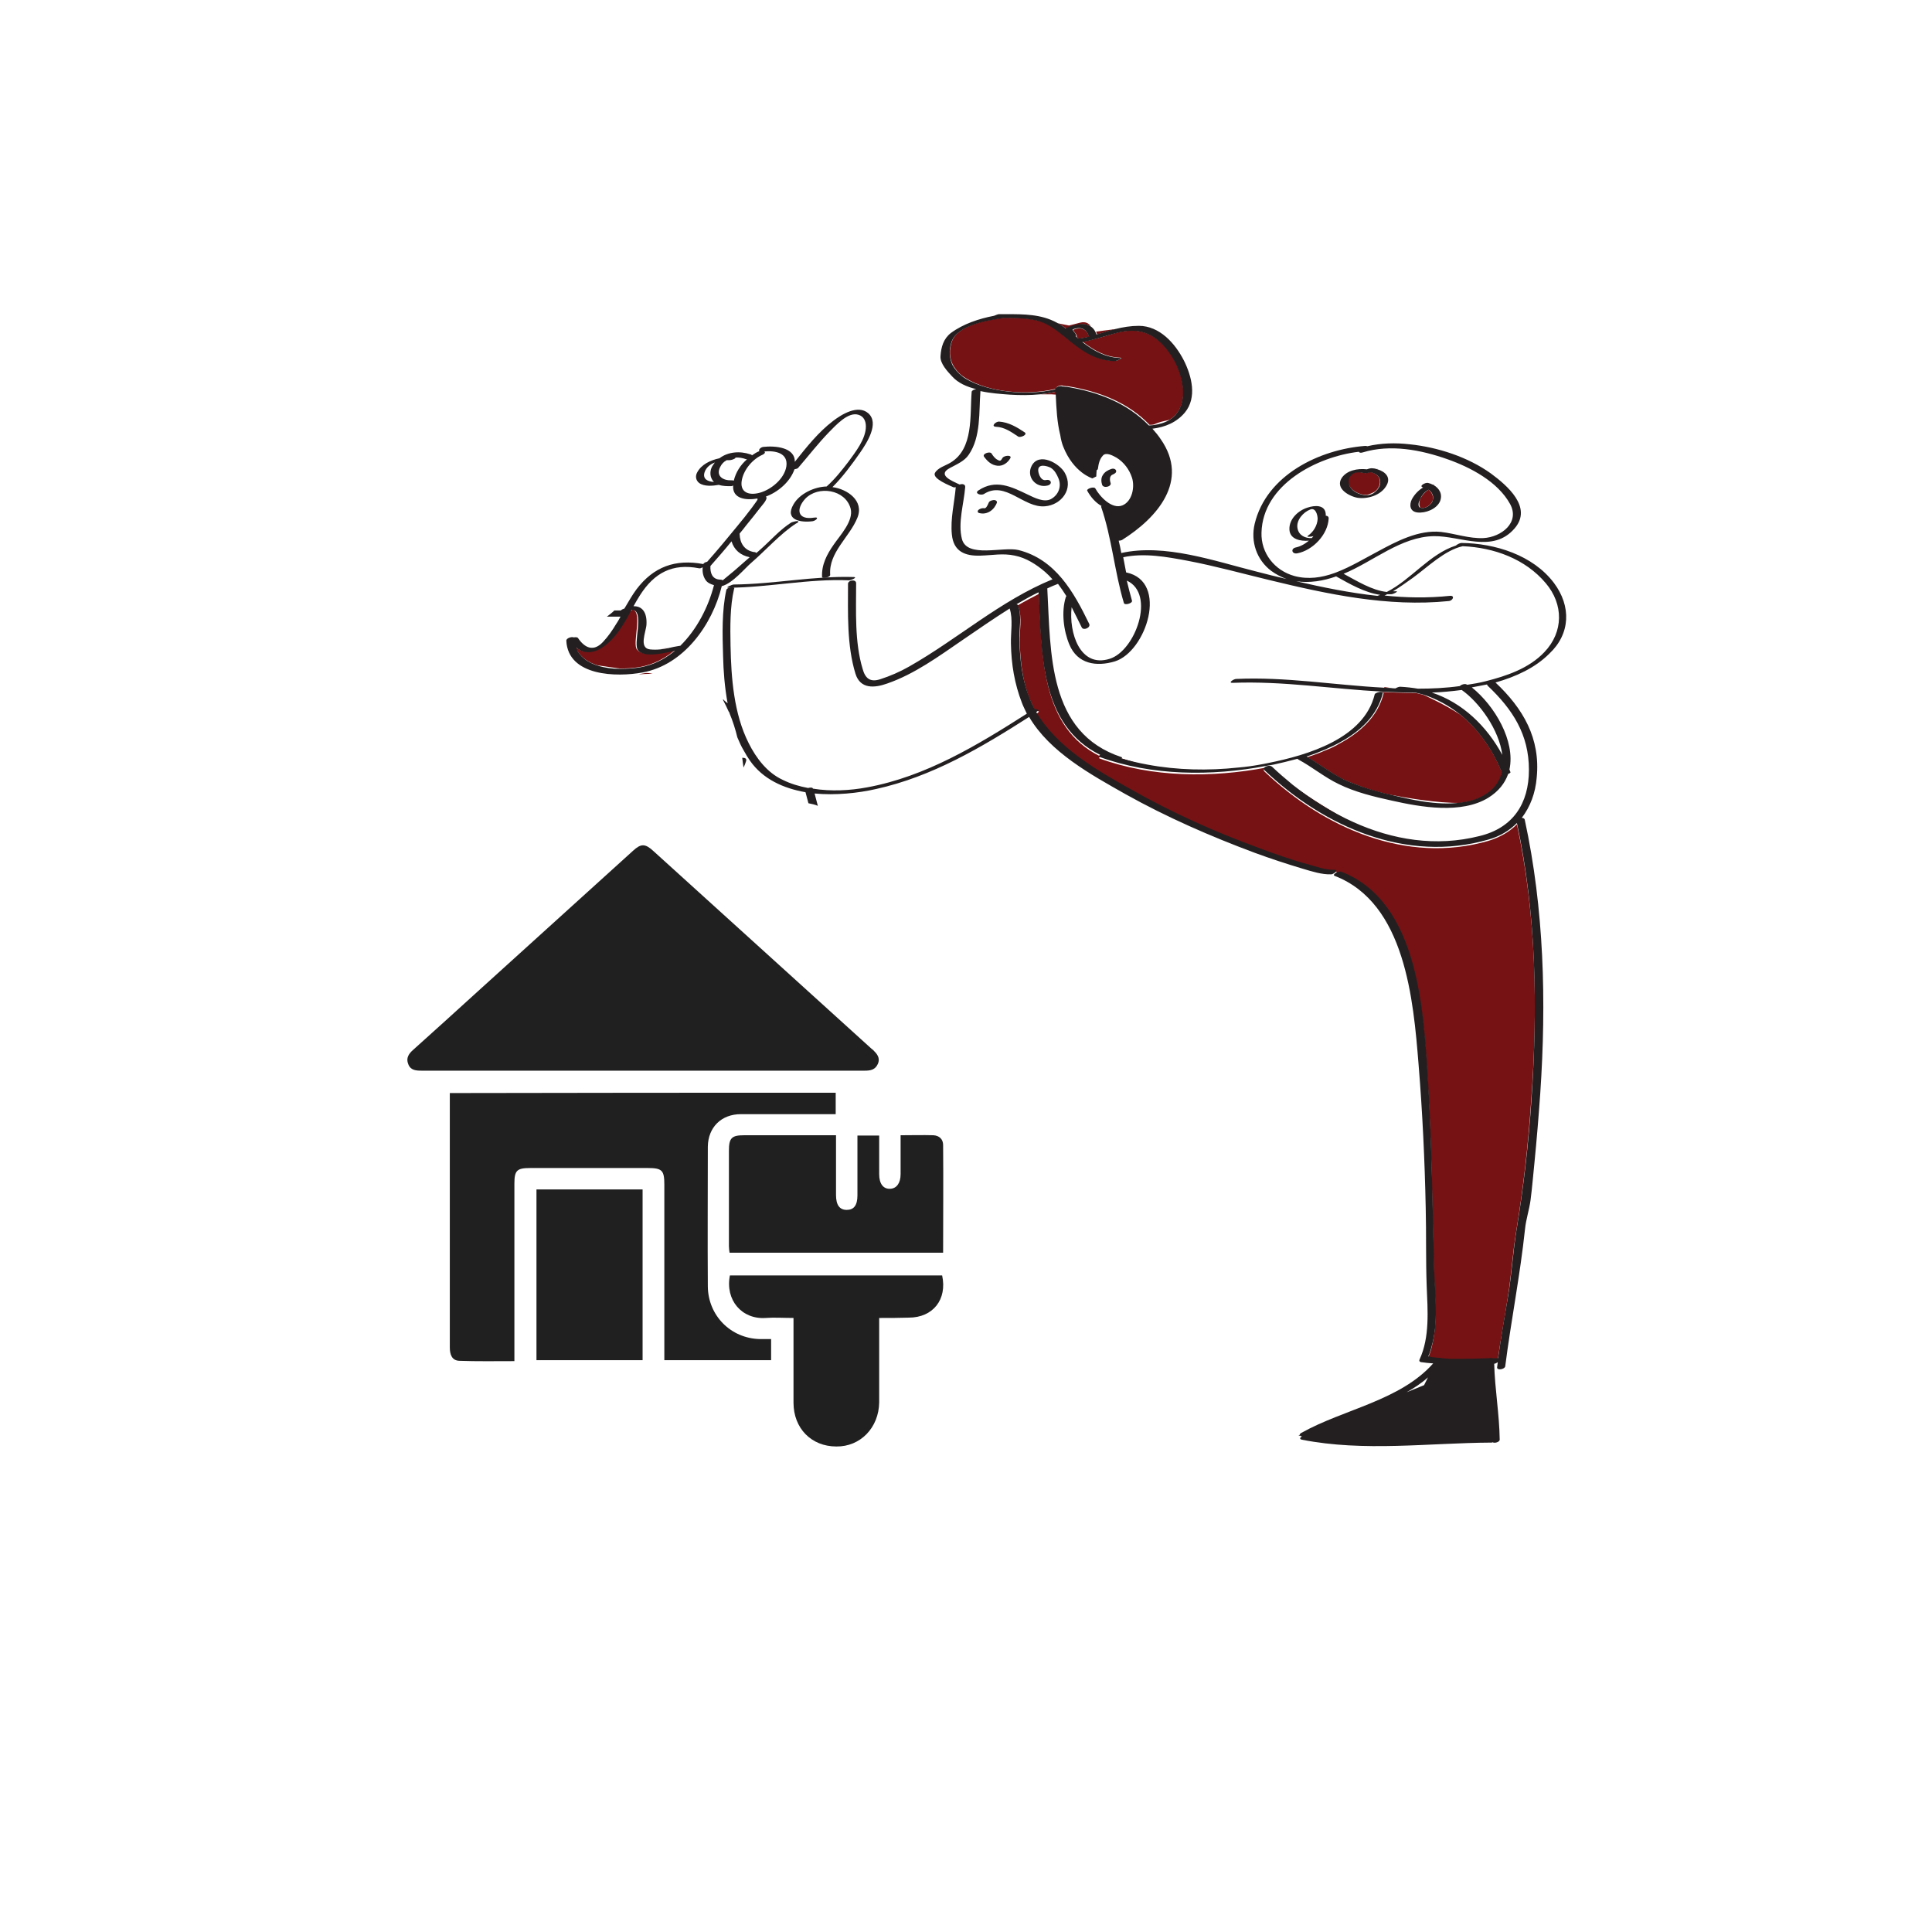 <?xml version="1.0" encoding="utf-8"?>
<!-- Generator: Adobe Illustrator 25.4.1, SVG Export Plug-In . SVG Version: 6.00 Build 0)  -->
<svg version="1.1" id="Layer_1" xmlns="http://www.w3.org/2000/svg" xmlns:xlink="http://www.w3.org/1999/xlink" x="0px" y="0px"
	 viewBox="0 0 595.3 595.3" style="enable-background:new 0 0 595.3 595.3;" xml:space="preserve">
<style type="text/css">
	.st0{fill:#761214;}
	.st1{fill:#231F20;}
	.st2{fill:#202020;}
</style>
<path id="color_x5F_2" class="st0" d="M223.1,215.7c0,0-0.1-0.1-0.3-0.1c0.1,0.1,0.3,0.2,0.4,0.3L223.1,215.7z M196.7,207.8
	c1.5-0.1,3-0.2,4.4-0.2c-1-0.2-1.8-0.3-2.3-0.2C198.3,207.5,197.5,207.6,196.7,207.8z M437.6,156.4c1.5,0.6,3.6-0.9,3.9-2.4
	c0.2-1.3-0.4-2.4-1.3-3.1c-1,0.5-1.9,1.6-2.5,2.6c-0.1,0.1-0.2,0.3-0.2,0.5C437.2,155.1,437.3,155.8,437.6,156.4
	C437.6,156.3,437.6,156.3,437.6,156.4z M441.8,149.3c0,0-0.1,0-0.3,0c0.1,0.1,0.2,0.1,0.4,0.2L441.8,149.3z M421,152.5
	c0.1,0,0.2,0,0.3,0c0.8-0.3,1.6-0.6,2.3-1c0.9-0.7,1.6-1.8,1.6-3c0-1.9-1.4-2.7-3-3.1c0,0-0.1,0-0.1,0c-0.5,0.2-1.2,0.5-1.8,0.3
	c-1.3-0.3-2.9-0.5-3.9,0.5c-0.6,0.6-1.1,1.4-1,2.3C415.8,151.1,418.8,152.5,421,152.5z M424.5,144.5c0,0-0.1,0-0.3,0
	c0.1,0,0.2,0.1,0.3,0.1L424.5,144.5z M178,200.7c1.3,2.1,3.5,3.5,6.1,4.3c2,0.3,4.6,0.7,7,1c2.2,0,4.4-0.2,6.2-0.5
	c3.8-0.7,7.2-2.4,10.2-4.8c0.2-0.2,0.4-0.4,0.4-0.4l-0.1,0c-3.3,0.7-9.4,2.3-11.5-0.1c-1.6-1.9,1.8-11.3-1.3-12.4
	c-0.6,0.3-1.1,0.8-1.3,1c-1,1.8-2,3.7-3.3,5.4c-3.4,4.8-8.6,8.9-13.2,5.1c0.1,0.3,0.2,0.6,0.4,0.9L178,200.7z M205.7,199.6
	c0,0,0,0-2.4,0.4c0.8-0.1,1.7-0.2,2.5-0.4L205.7,199.6z M415.8,241l4,1.5c2.2,0.8,4.5,1.4,6.8,2c0.4,0.1,0.8,0.2,1.3,0.3
	c5.6,1.1,15.1,2.7,22.2,2.6c2.4-0.3,4.7-0.9,6.7-2c2.9-1.5,4.7-3.6,5.6-6c0.2-0.6,0.3-1.1,0.3-1.6c-2.8-6.9-7.2-13.2-12.9-17.7
	c-4.3-2.8-9-5-11.2-6c-0.8-0.2-1.6-0.4-2.4-0.6c-3.4,0-6.8-0.1-10.2-0.3c0,0.1-0.1,0.1-0.1,0.2c0.3,0,0.5,0.1,0.4,0.3
	c-1.7,7.1-7.3,12.1-13.9,15.6c-1.3,0.8-2.7,1.4-4,1.9c-1.8,0.8-3.7,1.5-5.6,2.1c3.5,2,6.7,4.5,10.2,6.4
	C413.8,240.1,414.8,240.6,415.8,241z M426.6,211.7c0,0-0.1,0.1-0.1,0.2c0.7,0,1.4,0.1,2.1,0.1L426.6,211.7z M398.3,242.1
	c5.7,4.6,12,8.6,18.7,11.5C410.5,250.3,403.6,245.8,398.3,242.1z M467.4,254c-2.3,2.3-5.2,4-8.8,5.1c-25.3,7.3-50.7-4-69-21.4
	c-0.5-0.5,0-1,0.7-1.2c0,0,0,0-0.1,0c-16.9,3.2-35.2,3.1-51.4-2.8c-0.3-0.1-0.1-0.4,0.3-0.6c-18.5-9-18-31.3-19-50.1
	c-2.3,1.2-4.6,2.4-6.8,3.7c0.3,0,0.5,0.1,0.5,0.3c1.2,3.2,0.3,7.6,0.4,10.9c0.2,5.8,0.8,11.8,3,17.3c0.5,1.3,1.2,2.6,1.8,3.9
	c0.8-0.1,1.5,0,0.8,0.5c-0.1,0.1-0.3,0.2-0.4,0.3c6.5,11,18.6,18,29.5,24c12.5,6.9,25.6,12.8,38.9,17.8c5,1.9,10.1,3.6,15.3,5.1
	c2.5,0.7,5.4,1.8,8.1,1.7c1.2,0,0.6,0.7-0.1,1.1c0.1,0,0.1,0,0.2,0c0.5-0.4,1.4-0.7,1.9-0.5c24.2,9.4,25.4,43.9,26.8,65.6
	c1.2,18.8,1.3,37.6,1.8,56.5c0.2,7.4,1.3,15.4-0.4,22.7c-0.3,1.5-0.7,3.1-1.4,4.5c0,0,0,0.1,0.2,0.1l9.3,0.7c3.1,0,6.1-0.1,9.2-0.2
	c0.4-0.1,0.7-0.1,1,0c0.5,0,1,0,1.4,0c0.2,0,0.3,0,0.4,0c0.9-6.4,2.1-12.8,3.1-19.3c1.1-6.8,1.5-13.7,2.6-20.4
	c2.2-13.4,3.7-26.7,4.6-40.2C473.9,310.6,473.4,281.9,467.4,254z M389.3,235.6c0,0-2.8,0.5-6.8,1C384.8,236.4,387.1,236,389.3,235.6
	C389.3,235.6,389.3,235.6,389.3,235.6z M381.5,236.8c0.3,0,0.7-0.1,1-0.1C382.2,236.7,381.8,236.7,381.5,236.8z M353.6,235.9
	c-2.7-0.6-5.4-1.4-8-2.2c0.1,0.1,0,0.2-0.1,0.3C348.2,234.8,350.9,235.4,353.6,235.9z M461.5,420c0,0,0-0.1,0-0.1
	c0,0-0.1,0.1-0.1,0.1L461.5,420z M325.3,119.8c0.1-0.8,1.7-1.3,2.3-0.9c0.1,0,0.2,0,0.2,0c0.3,0,0.6,0.1,0.9,0.1c0.1,0,0.2,0,0.3,0
	c9.7,1.6,18.6,5,25.2,11.9c0.5,0,0.9,0,1.3-0.1c0.9-0.4,2-0.8,3.4-1.1c0.5-0.1,1-0.2,1.5-0.4c7-4.3,4.3-15.7-1.1-22.1
	c-4.4-5.2-9.4-6.4-15.9-4.5c-3.3,1-6.5,2-9.8,2.6c3.4,2.6,6.9,4.7,11.5,4.9c1.3,0-1.1,1.1-1.6,1c-6.2-0.2-10.5-3.6-15.1-7.3
	c-2.6-2.2-5.4-4.5-8.8-5.2c-3.3-0.8-6.7-0.8-10.1-0.8c-0.1,0-0.1,0-0.2,0c-4.7,0.6-14.1,2.1-16,7.3c-0.9,2.6-0.8,5.2,0.4,7.4
	c0.1,0.2,0.2,0.4,0.4,0.6c0.8,1.3,2,2.5,3.6,3.4C304.8,121,316.7,121.9,325.3,119.8z M322.9,121.5c0.8,0,1.6,0,2.5,0.1
	c0-0.3,0-0.6-0.1-0.9c-1.6,0.4-3.1,0.6-4.7,0.8C321.5,121.5,322.3,121.5,322.9,121.5z M332.4,104.4c1.1-0.2,2.2-0.4,3.3-0.6
	c-0.1,0-0.1-0.1-0.1-0.1c-0.9-2.5-2.7-3-4.9-2.1c0.2,0.8,1,1.2,1.1,2c0,0.1,0,0.2-0.1,0.2C331.9,103.9,332.1,104.2,332.4,104.4z
	 M338,103.1c2-0.6,3.9-1.2,5.8-1.7c-2.5,0.3-4.9,0.6-6.1,0.8c0.1,0.2,0.2,0.4,0.3,0.7C338.1,103,338.1,103,338,103.1z M328.6,101.3
	c2.4-1.1,5.4-2,7.5-0.8c-0.6-0.8-1.5-1.5-3.2-1.1c-3.5,0.9-3.5,0.9-3.5,0.9s-1.4-0.3-3.5-0.7c0.8,0.4,1.6,0.9,2.4,1.5
	C328.4,101.1,328.5,101.2,328.6,101.3z"/>
<path class="st1" d="M263.1,177.8c-12.4-0.4-24.6,2.2-37,2.3c-0.5,0-2.9,1-1.6,1c12.4-0.1,24.6-2.8,37-2.3
	C262,178.9,264.4,177.9,263.1,177.8z"/>
<path class="st1" d="M265,139.5c2-2.9,6.1-9.1,2.5-12.2c-3.2-2.7-8.2,0.4-10.8,2.4c-4.6,3.5-8.2,8.1-11.8,12.6
	c0.1-4.5-6.1-5-9.7-4.6c-0.9,0.1-1.6,1-1.2,1.3c0,0,0,0,0,0c-0.8,0.3-1.6,0.8-2.3,1.3c-0.1-0.1-0.2-0.3-0.5-0.3
	c-3.2-1.1-6.9-0.8-9.5,1.2c-2.8,0.6-5.6,1.9-6.9,4.4c-0.6,1.1-0.4,2.4,0.6,3.2c1.6,1.2,4.3,0.9,6.1,0.6c1.2,0.4,2.6,0.4,3.7,0.4
	c0.3,0,0.5-0.1,0.7-0.2c-0.3,4.2,4.1,4.6,7.5,4c0,0.1,0,0.2,0,0.3c0,0,0,0,0,0.1c-0.1,0.2-0.3,0.4-0.4,0.6c-0.4,0.6-0.9,1.2-1.3,1.8
	c-1.5,2-3,3.9-4.6,5.8c-3,3.7-6.1,7.4-9.2,10.9c-0.5,0.1-1,0.3-1.2,0.7c-8.6-1.6-15.3,0.8-20.6,7.8c-1.4,1.9-2.5,3.9-3.7,5.9
	c-0.2,0.1-0.3,0.1-0.5,0.2c-0.3,0.1-0.5,0.3-0.6,0.4c0,0-0.1,0-0.1,0h-1.9c-0.7,0.7-1.5,1.3-2.3,1.9h4.1c0,0,0,0,0.1,0
	c-0.4,0.7-0.8,1.5-1.3,2.2c-1.2,2-2.5,3.9-4.1,5.6c-2.9,3.1-5.6,1.9-7.7-1.2c-0.2-0.3-0.8-0.3-1.3-0.2c-0.6-0.3-2.3,0.2-2.3,1
	c0.5,11,15.6,11.3,23.5,9.8c12.7-2.3,21.5-14.7,24.4-26.6c3.3-0.8,7.2-5.6,9.1-7.2c4.4-3.8,9-9,13.8-12.1c0.2-0.1,0.3-0.1,0.4-0.2
	c0.1-0.1,0.2-0.2,0.3-0.3c0.2-0.6-2,0.1-2.2,0.2c-3.5,2.2-6.5,5.7-9.6,8.4c-0.4,0.4-0.8,0.7-1.2,1c-0.1-0.2-0.3-0.3-0.7-0.3
	c-2.9-0.5-4.3-2.7-4.4-5.5c0-0.1,0-0.1,0-0.2c0.7-0.8,1.3-1.6,2-2.5c1.5-1.8,2.9-3.6,4.3-5.4c0.6-0.8,1.8-2,2-3
	c0-0.2-0.1-0.4-0.2-0.5c3.8-1.4,7.5-4.6,8.8-8.4c0.5-0.1,0.9-0.2,1.1-0.4c3.2-3.7,6.2-7.6,9.6-11.1c2-2,5.8-6.3,9-5.3
	c1.7,0.5,2.3,2,2.3,3.6c0,3.9-3.3,8-5.4,10.9c-2,2.6-4.2,5.4-6.7,7.6c-3.8,0.1-8.3,2.2-10.2,5.5c-2.8,4.8,2.1,5.7,5.9,5.2
	c1.1-0.2,2.2-1.4,0.4-1.1c-5.1,0.8-5.6-2.6-2.7-5.8c4-4.2,12.4-2.9,14,3c1,3.8-3.3,8.3-5.2,11.1c-2.1,3-3.8,6.2-3.6,10
	c0,0.6,2.6,0.1,2.5-0.7c-0.5-6.9,6-11.6,8.4-17.6c2.1-5.2-3.1-8.8-7.7-9.4C259.6,147,262.5,143.1,265,139.5z M207.6,200.8
	c-3,2.4-6.4,4.1-10.2,4.8c-1.8,0.3-4,0.5-6.2,0.5c-2.4,0-4.8-0.3-7-1c-2.6-0.8-4.8-2.2-6.1-4.3c-0.1-0.1-0.2-0.3-0.2-0.4
	c-0.1-0.3-0.3-0.6-0.4-0.9c4.5,3.8,9.8-0.4,13.2-5.1c1.2-1.7,2.3-3.5,3.3-5.4c0.2-0.4,0.4-0.7,0.6-1.1c0.3,0,0.5,0,0.7,0.1
	c3.1,1.1-0.3,10.5,1.3,12.4c2,2.4,8.1,0.8,11.5,0.1c0.1,0,0.2,0,0.3-0.1C207.9,200.5,207.7,200.7,207.6,200.8z M209.6,199
	c-0.1,0-0.1,0-0.2,0c-1.2,0.2-2.3,0.4-3.5,0.7c-0.8,0.2-1.7,0.3-2.5,0.4c-1,0.1-2.1,0.1-3.1,0c-3.6-0.4-1.2-5.5-1.1-7.7
	c0.2-3.8-1.4-5.7-4-5.6c0.6-1.1,1.3-2.3,2-3.4c4.4-6.9,10-9.9,18.2-8.3c0.3,0.1,0.7-0.1,1.1-0.3c-0.1,1.4,0.1,2.7,0.9,3.9
	c0.6,0.9,1.6,1.3,2.6,1.6C218.3,186.9,214.8,193.9,209.6,199z M231,171.7c-1.6,1.4-3.2,2.8-4.8,4.2c-1,0.8-1.9,1.6-2.9,2.4
	c-0.2,0.2-0.4,0.3-0.6,0.5c-0.2-0.1-0.4-0.2-0.8-0.2c-2.5-0.1-3.1-2.1-3-4.2c2.2-2.5,4.4-5,6.5-7.6
	C226.2,169.4,228.1,171.1,231,171.7z M219.5,147.9c0.1,0.2,0.3,0.4,0.5,0.6c-1.8-0.1-3.6-0.8-2.9-3c0.5-1.5,1.8-2.5,3.2-3
	c-0.3,0.3-0.5,0.7-0.8,1.1C218.8,144.8,218.6,146.5,219.5,147.9z M226.1,148.1c-0.2-0.1-0.4-0.1-0.7-0.1c-2.6,0.1-4.9-1.3-3.5-4.1
	c0.5-1,1.1-1.6,2-2.1c0.2,0,0.4,0,0.7,0c0.6,0,1.3-0.2,1.8-0.5c0.2-0.1,0.2-0.2,0.2-0.3c1.1-0.1,2.2,0.1,3.3,0.5c0.1,0,0.2,0,0.3,0
	C228.1,143.3,226.7,145.6,226.1,148.1z M242.3,143.7c-0.6,3.8-4.6,7.1-8.1,8.1c-3.5,1-6.4-0.1-5.6-4c0.7-3.3,3.4-6.4,6.4-7.7
	c0.8-0.4,0.8-0.8,0.5-1C238.8,138.8,242.9,139.5,242.3,143.7z"/>
<path class="st1" d="M342.2,148.8c-0.3-0.9-0.4-2.2,0.7-2.6c0.5-0.2,1.2-0.6,1-1.2c-0.2-0.6-1-0.7-1.5-0.5c-1.1,0.4-2,0.9-2.6,1.9
	c-0.6,0.9-0.5,2.1-0.2,3C340.1,150.6,342.6,149.9,342.2,148.8z"/>
<path class="st1" d="M306,154.1c-0.6,0.1-1.2,0.3-1.4,0.9c-0.2,0.5-0.4,0.9-0.7,1.3c-0.1,0.1-0.2,0.2-0.4,0.3c0,0-0.1,0-0.2,0
	c-0.6-0.1-1.3,0.1-1.8,0.5c-0.4,0.4-0.3,0.9,0.3,1c2.4,0.6,4.6-1,5.4-3.3C307.2,154.1,306.3,154,306,154.1z"/>
<path class="st1" d="M307.3,143.5c1.7,0.2,3.2-0.9,4-2.3c0.6-1.1-1.9-0.9-2.4-0.1c-0.5,0.8-0.6,1.1-1.5,0.6c-0.8-0.4-1.4-1.2-1.9-2
	c-0.5-0.7-2.9,0.1-2.3,1C304.3,142.2,305.5,143.3,307.3,143.5z"/>
<path class="st1" d="M306.9,131.5c2.6,0.1,4.7,1.6,6.8,3c0.7,0.5,3.1-0.6,2-1.3c-2.4-1.6-4.9-3.1-7.9-3.3
	C306.8,129.9,305.2,131.4,306.9,131.5z"/>
<path class="st1" d="M328.1,145.7c-1.6-2.9-7.9-6.5-10.2-2.2c-1.8,3.4,1.3,7,4.9,6.1c1.6-0.4,1.1-2-0.4-1.7
	c-1.6,0.4-2.4-1.7-2.5-2.9c-0.1-2.3,2.8-1.4,3.8-0.9c1.2,0.7,1.9,2,2.4,3.2c1.1,2.5,0.1,5.2-2.3,6.5c-2.2,1.1-5.2-0.5-7.1-1.4
	c-5.2-2.5-9.9-4.8-15.2-1.3c-1.4,0.9,0.7,1.7,1.7,1.1c6.6-4.2,12.2,4.4,18.8,3.8C327,155.6,330.9,150.7,328.1,145.7z"/>
<path class="st1" d="M229.1,236.5c0.3-0.6,0.6-1.3,0.8-2c0.2-0.7-0.3-1-0.9-1c-0.1,0-0.2,0-0.3,0C228.8,234.6,229,235.6,229.1,236.5
	z"/>
<path class="st1" d="M478.8,179.6c-6.5-8.6-18.2-12.2-28.5-12.3c-0.5,0-1.4,0.5-1.7,0.8c-8.1,2.6-13.8,10.5-21.3,14.3
	c-4.6-0.5-9.2-3.4-13.3-5.6c9.2-3.8,17.6-11.4,27.8-11.6c8.3-0.1,18.2,5.4,24.9-2.4c5.6-6.5-2.3-13.2-7.3-16.9
	c-7.1-5.1-16.4-8.1-25-9c-4.4-0.5-8.8-0.4-13.1,0.6c-0.2-0.1-0.4-0.1-0.7-0.1c-14.1,1.1-30.4,9-34,24c-1.3,5.5,0.6,11.1,5.1,14.5
	c1.5,1.1,3.1,1.9,4.7,2.5c-3.1-0.7-6.2-1.5-9.3-2.3c-12.8-3.2-28.2-8.7-41.6-5.7c-0.2-1.3-0.5-2.5-0.8-3.8c0.4,0,0.8-0.1,1-0.2
	c11-6.9,20.8-18.3,12-31c-0.8-1.2-1.7-2.3-2.6-3.3c3.9-0.5,7.4-1.9,10-5c3.8-4.6,2.1-11.2-0.3-16c-2.7-5.3-7.5-10.7-13.9-10.7
	c-2.5,0-4.9,0.4-7.3,1c-2,0.5-3.9,1.1-5.8,1.7c0-0.1,0.1-0.1,0-0.2c-0.1-0.2-0.2-0.5-0.3-0.7c-0.4-0.8-1-1.4-1.7-1.8
	c-2.1-1.2-5.1-0.3-7.5,0.8c-0.1-0.1-0.2-0.2-0.3-0.3c-0.8-0.6-1.6-1.1-2.4-1.5c-4.8-2.6-10.1-2.6-15.5-2.6c-0.1,0-0.2,0-0.3,0
	c-0.7,0-1.3,0-2,0c-0.3,0-1,0.3-1.5,0.5c-4.7,0.9-9.5,2.5-13.3,5.3c-2.3,1.8-3,4.3-3.2,7.1c-0.2,2.3,2.2,4.8,3.6,6.3
	c1.8,2,4.5,3.2,7.4,3.9c-0.7,0.1-1.3,0.4-1.4,0.8c-0.6,7.3,0.7,17.6-6.6,21.9c-1.5,0.9-3.8,1.5-4.7,3.1c-1,1.8,4.8,4,5.6,4.4
	c0.2,0.1,0.5,0.1,0.8,0c-0.4,4.8-1.7,9.7-1.2,14.6c0.5,5.2,4,6.7,8.9,6.5c3.6-0.1,6.8-0.8,10.5,0c3.5,0.7,6.6,2.7,9.3,5
	c0.8,0.7,1.6,1.5,2.3,2.3c-16.1,6.6-29.2,18.4-44.2,26.9c-2.8,1.6-5.8,2.9-8.9,3.9c-3.1,1-4.6-0.3-5.4-3.2c-2.5-8.3-2-17.9-2-26.4
	c0-1.3-2.5-1-2.5,0.2c0,9-0.4,18.9,2.3,27.7c1.5,4.8,5.9,4.4,9.8,3c8.4-2.9,15.9-8.4,23.2-13.4c4.8-3.3,9.6-6.6,14.5-9.7
	c1.1,3.2,0.3,7.5,0.4,10.8c0.1,6.3,1.1,12.4,3.4,18.3c0.4,1.1,1,2.2,1.5,3.3c-15.2,9.7-31.2,19.4-49.2,22.7
	c-5.3,1-11.2,1.3-16.7,0.4c0,0,0,0,0,0c-0.1-0.4-0.8-0.4-1.5-0.2c-2.7-0.5-5.4-1.3-7.8-2.5c-4.8-2.2-8.2-6.7-10.5-11.3
	c-4.6-9.1-5.4-20.1-5.6-30.1c-0.1-5.7-0.2-11.9,1.1-17.5c0,0,0,0,0,0c0.1-0.1,0.1-0.2,0-0.3c0,0,0,0,0,0c-0.5-0.4-2.3,0-2.4,0.7
	c-1.4,6.4-1.2,13.7-1,20.2c0.1,4.8,0.5,9.8,1.4,14.7c-0.4-0.3-0.8-0.7-1.2-1c-0.1-0.1-0.2-0.1-0.3-0.2c0.7,1.3,1.3,2.6,1.9,3.9
	c0,0,0,0,0.1,0c0,0,0,0,0,0c0,0,0,0,0,0c0,0.1,0.1,0.3,0.1,0.4c1,2.4,1.8,4.9,2.4,7.4c0.6,1.4,1.2,2.8,2,4.1
	c0.6,1.1,1.2,2.1,1.9,3.1c4,5.7,10.3,8.5,17.1,9.7c0.3,1.1,0.6,2.3,0.9,3.4c1,0.2,2,0.4,2.9,0.8c-0.3-1.3-0.7-2.5-1-3.8
	c6.5,0.6,13.3-0.1,19-1.4c17.2-3.8,32.4-12.8,47.1-22.2c6.4,10.9,19.1,17.8,29.7,23.8c12.7,7.1,26.2,13,39.9,18.1
	c4.9,1.8,9.8,3.4,14.8,4.9c2.7,0.8,5.8,1.8,8.6,1.7c0.3,0,0.6-0.1,0.9-0.3c0.7-0.4,1.3-1.1,0.1-1.1c-2.7,0.1-5.5-1-8.1-1.7
	c-5.2-1.4-10.2-3.2-15.3-5.1c-13.4-4.9-26.5-10.8-38.9-17.8c-10.9-6.1-23-13-29.5-24c0.1-0.1,0.3-0.2,0.4-0.3c0.7-0.4,0-0.6-0.8-0.5
	c-0.7-1.2-1.3-2.5-1.8-3.9c-2.2-5.5-2.8-11.4-3-17.3c-0.1-3.4,0.8-7.7-0.4-10.9c-0.1-0.2-0.3-0.3-0.5-0.3c2.2-1.3,4.5-2.6,6.8-3.7
	c0.9,18.7,0.5,41,19,50.1c-0.4,0.2-0.6,0.5-0.3,0.6c16.2,5.9,34.6,6,51.4,2.8c0.8-0.1,1.5-0.3,2.3-0.4c2.3-0.5,4.8-1.1,7.4-1.8
	c0.1,0.1,0.1,0.1,0.2,0.2c4.3,2.3,8.1,5.5,12.5,7.6c5.1,2.5,10.9,3.9,16.4,5.1c8.9,2,21.4,4.2,29.7-0.9c3.2-2,5.1-4.5,6.1-7.3
	c0.4-0.2,0.8-0.4,0.7-0.6c-0.1-0.3-0.2-0.5-0.3-0.8c1.9-8.8-4.6-19.7-11.6-25.3c1.6-0.3,3.2-0.6,4.7-0.9c0,0.1,0.1,0.3,0.2,0.4
	c7.7,7.3,12.7,15,12.7,25.9c0,10.4-4.9,17.9-15.2,20.4c-13.4,3.4-26.8,1.2-38.9-4.3c-6.7-3-13-7-18.7-11.5c-2.2-1.8-4.4-3.7-6.4-5.6
	c-0.4-0.3-1-0.3-1.6-0.1c-0.7,0.2-1.2,0.8-0.7,1.2c18.3,17.4,43.7,28.7,69,21.4c3.6-1,6.5-2.8,8.8-5.1c6,28,6.4,56.6,4.5,85
	c-0.9,13.5-2.4,26.9-4.6,40.2c-1.1,6.8-1.5,13.7-2.6,20.4c-1.1,6.4-2.2,12.8-3.1,19.3c-0.1,0-0.2,0-0.4,0c-0.5,0-1,0-1.4,0
	c-0.3-0.1-0.7-0.1-1,0c-3.1,0.1-6.1,0.2-9.2,0.2c-0.9,0-1.8,0-2.7,0c-0.2,0-1.3-0.1-2.6-0.2c-0.2-0.1-0.6-0.1-0.9-0.1
	c-1.4-0.1-2.7-0.3-3.1-0.4c-0.1,0-0.2-0.1-0.2-0.1c0.7-1.4,1-3,1.4-4.5c1.7-7.3,0.6-15.3,0.4-22.7c-0.5-18.9-0.7-37.6-1.8-56.5
	c-1.4-21.7-2.6-56.2-26.8-65.6c-0.5-0.2-1.4,0.1-1.9,0.5c-0.4,0.3-0.6,0.6-0.1,0.8c21.7,8.4,24.2,38.2,25.8,58.1
	c1.2,14.7,1.9,29.4,2.2,44.2c0.2,8,0,16,0.3,24.1c0.3,7.4,1,15.7-2.2,22.6c-0.2,0.4,0,0.7,0.4,0.8c1.3,0.2,2.5,0.3,3.8,0.4
	c-10.2,11.5-27.6,14.1-40.6,21.4c-0.4,0.2-0.5,0.4-0.5,0.6l-0.4,0.2l0.6,0.1c0.1,0.1,0.3,0.2,0.5,0.2c-0.6,0.3-0.9,0.8-0.1,1
	c19.2,3.8,39.1,1,58.4,0.9c0.1,0,0.3,0,0.4-0.1c0.7,0.4,2.2-0.1,2.2-0.8c-0.1-7.8-1.5-15.6-1.7-23.4c0.3,0,0.7-0.2,1-0.4
	c0,0,0.1-0.1,0.1-0.1c0,0,0,0.1,0,0.1c-0.1,0.5-0.1,1-0.2,1.5c-0.1,1.1,2.4,0.6,2.5-0.3c1.8-14.1,4.6-28.1,6.1-42.3
	c0.3-3,1.3-5.9,1.7-8.9c0.5-3.8,0.8-7.7,1.2-11.5c0.7-7.1,1.3-14.3,1.8-21.5c1.9-28.2,1.2-56.6-4.8-84.3c-0.1-0.3-0.5-0.5-0.9-0.5
	c2.6-3.4,4.2-7.6,4.6-12.4c1.2-12.1-4.2-21.3-12.7-29.3c6.3-1.8,12.2-4.5,16.6-8.9C483.9,195.3,484.2,186.8,478.8,179.6z
	 M438.8,426.8l-5.4,2.2c2.3-1.3,4.6-2.8,6.6-4.6L438.8,426.8z M425.3,183.3c-0.3,0.1-0.6,0.2-0.9,0.3c-8.4-0.9-16.7-2.6-25-4.5
	c4.1,0.6,8.4-0.1,12.3-1.5C416,180,420.5,182.6,425.3,183.3z M388.7,164.1c0.4-14.8,17.1-23.4,30-24.9c0.1,0.3,0.6,0.4,1.2,0.2
	c8.5-2.6,17.9-0.8,26.1,2.1c7.1,2.5,15.5,6.9,19.3,13.8c3.1,5.7-2.7,10.2-8.2,10.5c-4.4,0.2-8.8-1.4-13.1-1.9
	c-6.9-0.7-13.7,2.9-19.6,6.1c-4,2.1-8.1,4.6-12.5,6.3c-0.3,0.1-0.5,0.2-0.8,0.3c-3.9,1.4-8,2-12.2,0.9
	C392.7,175.8,388.5,170.4,388.7,164.1z M335.5,103.6c0,0.1,0.1,0.1,0.1,0.1c-1.1,0.3-2.2,0.5-3.3,0.6c-0.3-0.2-0.5-0.4-0.8-0.6
	c0.1-0.1,0.1-0.2,0.1-0.2c-0.1-0.9-0.9-1.3-1.1-2C332.8,100.6,334.6,101.1,335.5,103.6z M297.6,116.7c-1.5-0.9-2.7-2.1-3.6-3.4
	c-0.1-0.2-0.2-0.4-0.4-0.6c-1.1-2.2-1.3-4.8-0.4-7.4c1.9-5.2,11.3-6.6,16-7.3c0.1,0,0.1,0,0.2,0c3.4,0,6.7,0,10.1,0.8
	c3.4,0.8,6.2,3.1,8.8,5.2c4.6,3.8,8.9,7.1,15.1,7.3c0.5,0,2.9-1,1.6-1c-4.6-0.2-8.1-2.3-11.5-4.9c3.3-0.6,6.5-1.7,9.8-2.6
	c6.5-1.9,11.5-0.8,15.9,4.5c5.4,6.4,8.1,17.8,1.1,22.1c-1.3,0.8-2.9,1.3-5,1.6c-0.4,0-0.9,0.1-1.3,0.1c-6.7-6.9-15.5-10.3-25.2-11.9
	c-0.1,0-0.2,0-0.3,0c-0.3,0-0.6-0.1-0.9-0.1c-0.1,0-0.1,0-0.2,0c-0.6-0.4-2.2,0.1-2.3,0.9C316.7,121.9,304.8,121,297.6,116.7z
	 M313.9,169.5c-4.8-1.2-15.9,2.6-17.5-3.4c-1.3-5,0.6-10.9,1-16c0.1-0.9-0.9-1.1-1.7-0.8c-2.6-1.2-7-3-3-5.1c2-1.1,4.5-2.1,5.8-4.1
	c3.8-5.5,3.1-13.2,3.6-19.6c3.1,0.7,6.4,0.9,9,1.1c3.1,0.2,6.3,0.2,9.4-0.1c1.6-0.2,3.2-0.4,4.7-0.8c0,0.3,0,0.6,0.1,0.9
	c0.2,4.3,0.4,8.5,1.4,12.5c0.2,1.3,0.5,2.5,0.9,3.5c3.2,8.1,9,9.8,9,9.8l1.2-0.6c0,0,0-0.8,0.1-1.9c0.2-0.1,0.4-0.3,0.4-0.5
	c0.2-1.5,0.5-2.9,1.5-4c1-1.2,3.1,0,4.2,0.6c2.3,1.4,4,3.7,4.8,6.2c0.9,2.8,0.1,7.2-2.9,8.5c-3.3,1.4-7.1-2.8-8.4-5.2
	c-0.4-0.7-2.8,0.1-2.5,0.7c1.1,2,2.6,3.7,4.4,4.7c-0.1,0.1-0.1,0.2-0.1,0.3c3.3,9.6,4.1,19.9,7,29.6c0.2,0.8,2.7,0.1,2.5-0.7
	c-0.6-2.1-1.1-4.1-1.6-6.2c9,4.1,2.6,21.7-5.3,24.1c-9.2,2.9-12.6-8.2-11.7-15.9c1.1,2.1,2.1,4.2,3.1,6.2c0.5,1.1,2.9,0.1,2.3-1.1
	C330.8,182.3,325.2,172.4,313.9,169.5z M462.9,232.6c-4.8-8.9-12.3-16.1-21.7-19.2c3-0.1,6.1-0.4,9.2-0.8
	C455.8,216.4,461.9,224.8,462.9,232.6z M457.8,209.9c-1.9,0.5-3.8,0.8-5.7,1.1c-0.1,0-0.1-0.1-0.2-0.1c-0.5-0.3-1.6,0-2.1,0.5
	c-4.3,0.6-8.6,0.8-12.9,0.8c-1.8-0.3-3.6-0.5-5.5-0.6c-0.3,0-0.9,0.2-1.4,0.5c-0.5,0-0.9,0-1.4-0.1c-0.7,0-1.4-0.1-2.1-0.1
	c-15.3-0.8-30.3-3.4-45.6-2.7c-0.8,0-2.7,1.3-1,1.2c15.4-0.6,30.7,1.9,46,2.7c3.4,0.2,6.8,0.3,10.2,0.3c0.8,0.2,1.6,0.4,2.4,0.6
	c4.1,1.3,7.9,3.4,11.2,6c5.7,4.6,10.1,10.8,12.9,17.7c0,0.1,0.1,0.2,0.1,0.3c-0.1,0.4-0.3,0.9-0.4,1.3c-0.9,2.4-2.7,4.5-5.6,6
	c-2,1.1-4.3,1.7-6.7,2c-7.2,1-15.7-1-22.2-2.6c-0.4-0.1-0.9-0.2-1.3-0.3c-2.2-0.6-4.5-1.2-6.8-2c-1.3-0.5-2.7-1-4-1.5
	c-1-0.4-2-0.9-2.9-1.4c-3.5-1.9-6.7-4.4-10.2-6.4c1.9-0.6,3.7-1.3,5.6-2.1c1.3-0.6,2.7-1.2,4-1.9c6.7-3.5,12.2-8.5,13.9-15.6
	c0-0.2-0.1-0.3-0.4-0.3c-0.7-0.1-1.9,0.3-2.1,0.7c-3.3,13.7-20.8,18.8-32.8,21.2c-0.5,0.1-1,0.2-1.5,0.3c-2.6,0.5-5.2,0.9-7.8,1.1
	c-9.2,1-18.8,0.8-27.9-0.9c-2.7-0.5-5.4-1.1-8-1.9c0.1-0.1,0.2-0.2,0.1-0.3c0,0-0.1-0.1-0.1-0.1c-22.8-7.5-21.8-32.1-22.9-52
	c1.1-0.5,2.2-1,3.3-1.4c0.9,1.2,1.8,2.5,2.6,3.8c-0.1,0.1-0.2,0.2-0.2,0.3c-1.4,4.5-0.7,10.3,1.1,14.6c2.5,6,8.3,6.9,14,5.2
	c9.7-3,16.7-24.6,3.6-27.4c0,0-0.1,0-0.1,0c-0.3-1.6-0.6-3.1-0.9-4.7c6.5-1.4,13.5-0.1,19.9,1.1c8.4,1.6,16.7,3.9,25,5.9
	c18.1,4.4,36.7,8.4,55.4,6.5c1.3-0.1,2-1.8,0.3-1.6c-6.7,0.7-13.5,0.6-20.1-0.1c0.3-0.1,0.5-0.2,0.8-0.4c0.4,0,0.8,0,1.3,0
	c0.6,0,2.8-1.1,1.1-0.9c-0.2,0-0.4,0-0.6,0c2.2-1.3,4.2-2.8,6.2-4.2c4.4-3.2,9.8-8.5,15.3-9.7c9.6,0.4,19.3,3.9,25.6,11.4
	c5.5,6.5,5.5,15-0.4,21.2C471.1,206,464.1,208.3,457.8,209.9z"/>
<path class="st1" d="M436.7,157.9c2.5,0.3,5.9-1,7-3.4c0.9-2.2-0.2-4-1.9-5c-0.1-0.1-0.2-0.1-0.4-0.2c-0.4-0.2-0.9-0.4-1.4-0.5
	c-0.8-0.2-3,1-1.5,1.4c0,0,0,0,0,0c-1.5,0.9-2.7,2.2-3.5,3.7C434.2,155.6,434.4,157.6,436.7,157.9z M437.5,154
	c0.1-0.2,0.2-0.4,0.2-0.5c0.5-1,1.4-2.1,2.5-2.6c1,0.7,1.6,1.8,1.3,3.1c-0.2,1.5-2.4,3-3.9,2.4c0,0,0,0-0.1,0
	C436.8,155.9,437.1,154.7,437.5,154z"/>
<path class="st1" d="M418.4,153.4c3.1,0.4,7-0.8,8.7-3.6c1.7-2.7-0.3-4.5-2.7-5.2c-0.1,0-0.2-0.1-0.3-0.1c-0.4-0.1-0.7-0.2-1.1-0.2
	c-0.6-0.1-1.2,0.1-1.8,0.3c0,0-0.1,0-0.1,0c-2.8-0.3-6.1,0.3-7.7,2.7C411.3,150.6,415.9,153,418.4,153.4z M416.5,146.3
	c1.1-1,2.6-0.8,3.9-0.5c0.5,0.1,1.3-0.1,1.8-0.3c0,0,0,0,0.1,0c1.6,0.4,3,1.2,3,3.1c0,1.2-0.7,2.2-1.6,3c-0.7,0.6-1.5,0.9-2.3,1
	c-0.1,0-0.2,0-0.3,0c-2.2,0-5.3-1.4-5.5-3.9C415.4,147.7,415.9,146.9,416.5,146.3z"/>
<path class="st1" d="M399.7,170.5c4.8-0.9,9.5-5.8,9.7-10.8c0-0.5-0.4-0.8-0.9-0.8c0-0.2,0-0.3,0-0.5c-0.2-3-3.5-2.7-5.6-2
	c-2.9,0.9-5.7,3.5-5.6,6.7c0.1,3.1,3.4,3.7,6,3.5c-1.2,1-2.6,1.8-4.1,2.1C397.6,169.1,398.1,170.8,399.7,170.5z M399.8,162.8
	c-0.5-2.5,1.8-5,3.9-5.8c1.7-0.7,2.3,1.7,2.3,2.9c-0.1,2-1.3,4-2.9,5.1c-0.9,0.6,0.9,0.4,1.6,0.2c-0.2,0.2-0.3,0.4-0.5,0.6
	C402.2,165.9,400.2,165,399.8,162.8z"/>
<path class="st2" d="M198.1,329.9c-21.9,0-43.7,0-65.6,0c-0.9,0-1.7,0-2.6,0c-1.7,0-3.4-0.1-4.1-2c-0.8-1.9,0.2-3.3,1.6-4.5
	c6.7-6,13.3-12,19.9-18c15.9-14.4,31.9-28.9,47.8-43.3c2.4-2.2,3.7-2.2,6.2,0.1c22.4,20.3,44.9,40.7,67.3,61
	c0.1,0.1,0.3,0.2,0.4,0.3c1.2,1.2,2.3,2.4,1.5,4.3c-0.8,1.8-2.2,2.1-4,2.1c-14,0-28.1,0-42.1,0C215.7,329.9,206.9,329.9,198.1,329.9
	z"/>
<path class="st2" d="M257.5,336.7c0,2.2,0,4.2,0,6.6c-1,0-1.9,0-2.9,0c-8.8,0-17.6,0-26.3,0c-6,0-10.1,4-10.2,10
	c0,14.4-0.1,28.8,0,43.1c0.1,9,7.1,16,16,16.2c1.1,0,2.2,0,3.5,0c0,2.2,0,4.2,0,6.5c-10.8,0-21.7,0-32.9,0c0-0.9,0-1.8,0-2.7
	c0-17.1,0-34.3,0-51.4c0-4.4-0.7-5.1-5.1-5.1c-12.1,0-24.1,0-36.2,0c-4.1,0-4.9,0.7-4.9,4.8c0,17.2,0,34.4,0,51.7c0,0.9,0,1.8,0,3
	c-5.9,0-11.5,0.1-17-0.1c-2.3-0.1-2.9-2-2.9-4.1c0-10.2,0-20.3,0-30.5c0-14.9,0-29.8,0-44.7c0-1,0-2,0-3.2
	C178.4,336.7,217.9,336.7,257.5,336.7z"/>
<path class="st2" d="M277.5,349.8c3.6,0,6.8-0.1,10.1,0c1.8,0.1,3,1.2,3,3c0.1,11,0,22,0,33.2c-22,0-43.8,0-65.8,0
	c-0.1-0.7-0.2-1.4-0.2-2c0-9.8,0-19.6,0-29.5c0-3.9,0.9-4.7,4.7-4.7c9.3,0,18.6,0,28.3,0c0,1.6,0,3,0,4.4c0,4.7,0,9.3,0,14
	c0,3.1,1.1,4.6,3.3,4.6c2.2,0,3.3-1.4,3.3-4.5c0-5.2,0-10.3,0-15.5c0-0.9,0-1.8,0-2.9c2.3,0,4.4,0,6.7,0c0,4,0,7.9,0,11.9
	c0,3,1.3,4.6,3.4,4.5c2-0.1,3.2-1.8,3.2-4.5C277.5,358,277.5,354.1,277.5,349.8z"/>
<path class="st2" d="M270.9,406.1c0,3.3,0,6.4,0,9.5c0,5.5,0,11,0,16.5c-0.1,7.8-5.8,13.7-13.2,13.6c-7.7,0-13.2-5.6-13.2-13.5
	c0-7.7,0-15.5,0-23.2c0-0.8,0-1.7,0-2.9c-3,0-5.9-0.2-8.6,0c-7.3,0.5-12.5-5.5-11-13.1c21.8,0,43.6,0,65.4,0c1.6,7.4-2.8,13-10.3,13
	C277,406.1,274.1,406.1,270.9,406.1z"/>
<path class="st2" d="M165.3,366.5c10.9,0,21.8,0,32.7,0c0,17.6,0,35,0,52.6c-10.9,0-21.7,0-32.7,0
	C165.3,401.6,165.3,384.1,165.3,366.5z"/>
</svg>
